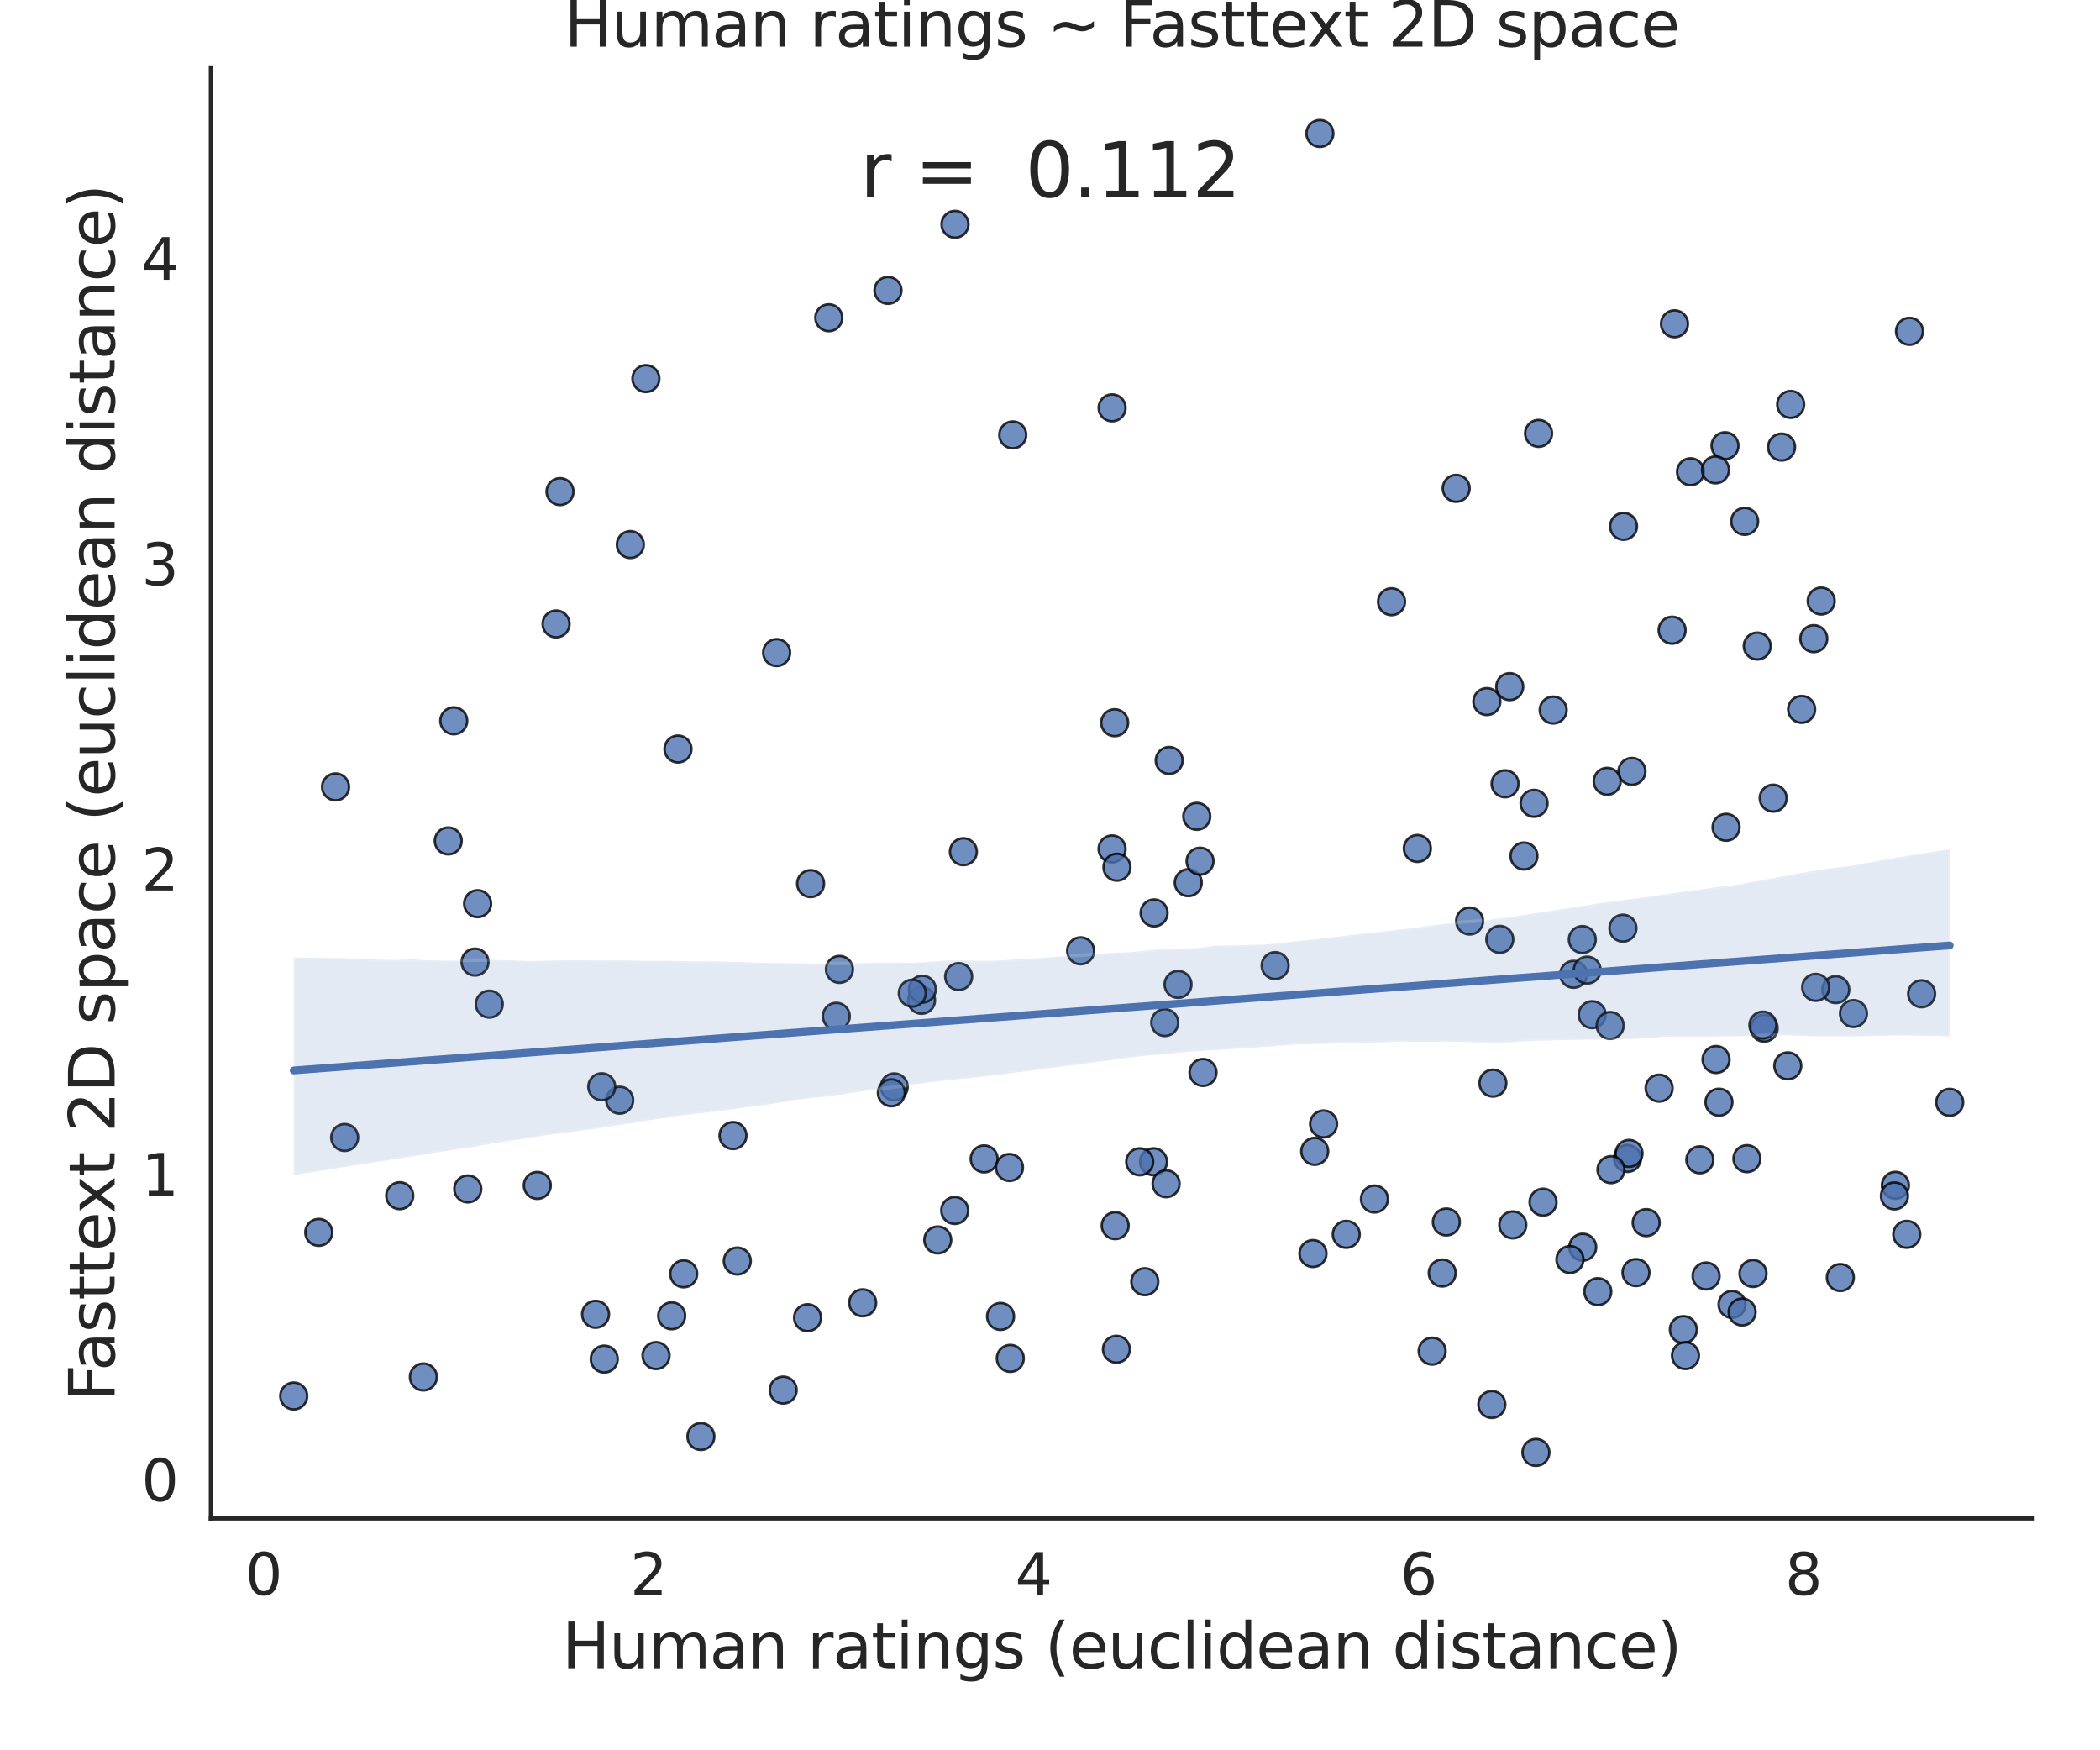 <?xml version="1.0" encoding="utf-8" standalone="no"?>
<!DOCTYPE svg PUBLIC "-//W3C//DTD SVG 1.1//EN"
  "http://www.w3.org/Graphics/SVG/1.1/DTD/svg11.dtd">
<svg height="504pt" version="1.1" viewBox="0 0 604.8 504" width="604.8pt" xmlns="http://www.w3.org/2000/svg" xmlns:xlink="http://www.w3.org/1999/xlink">
 <defs>
  <style type="text/css">*{stroke-linecap:butt;stroke-linejoin:round;}</style>
 </defs>
 <g id="figure_1">
  <g id="patch_1">
   <path d="M 0 504 
L 604.8 504 
L 604.8 0 
L 0 0 
z
" style="fill:#ffffff;"/>
  </g>
  <g id="axes_1">
   <g id="patch_2">
    <path d="M 60.75 437.22 
L 585.36 437.22 
L 585.36 19.44 
L 60.75 19.44 
z
" style="fill:#ffffff;"/>
   </g>
   <g id="matplotlib.axis_1">
    <g id="xtick_1">
     <g id="text_1">
      <!-- 0 -->
      <g style="fill:#262626;" transform="translate(70.627 459.257)scale(0.165 -0.165)">
       <defs>
        <path d="M 2034 4250 
Q 1547 4250 1301 3770 
Q 1056 3291 1056 2328 
Q 1056 1369 1301 889 
Q 1547 409 2034 409 
Q 2525 409 2770 889 
Q 3016 1369 3016 2328 
Q 3016 3291 2770 3770 
Q 2525 4250 2034 4250 
z
M 2034 4750 
Q 2819 4750 3233 4129 
Q 3647 3509 3647 2328 
Q 3647 1150 3233 529 
Q 2819 -91 2034 -91 
Q 1250 -91 836 529 
Q 422 1150 422 2328 
Q 422 3509 836 4129 
Q 1250 4750 2034 4750 
z
" id="DejaVuSans-30" transform="scale(0.016)"/>
       </defs>
       <use xlink:href="#DejaVuSans-30"/>
      </g>
     </g>
    </g>
    <g id="xtick_2">
     <g id="text_2">
      <!-- 2 -->
      <g style="fill:#262626;" transform="translate(181.496 459.257)scale(0.165 -0.165)">
       <defs>
        <path d="M 1228 531 
L 3431 531 
L 3431 0 
L 469 0 
L 469 531 
Q 828 903 1448 1529 
Q 2069 2156 2228 2338 
Q 2531 2678 2651 2914 
Q 2772 3150 2772 3378 
Q 2772 3750 2511 3984 
Q 2250 4219 1831 4219 
Q 1534 4219 1204 4116 
Q 875 4013 500 3803 
L 500 4441 
Q 881 4594 1212 4672 
Q 1544 4750 1819 4750 
Q 2544 4750 2975 4387 
Q 3406 4025 3406 3419 
Q 3406 3131 3298 2873 
Q 3191 2616 2906 2266 
Q 2828 2175 2409 1742 
Q 1991 1309 1228 531 
z
" id="DejaVuSans-32" transform="scale(0.016)"/>
       </defs>
       <use xlink:href="#DejaVuSans-32"/>
      </g>
     </g>
    </g>
    <g id="xtick_3">
     <g id="text_3">
      <!-- 4 -->
      <g style="fill:#262626;" transform="translate(292.365 459.257)scale(0.165 -0.165)">
       <defs>
        <path d="M 2419 4116 
L 825 1625 
L 2419 1625 
L 2419 4116 
z
M 2253 4666 
L 3047 4666 
L 3047 1625 
L 3713 1625 
L 3713 1100 
L 3047 1100 
L 3047 0 
L 2419 0 
L 2419 1100 
L 313 1100 
L 313 1709 
L 2253 4666 
z
" id="DejaVuSans-34" transform="scale(0.016)"/>
       </defs>
       <use xlink:href="#DejaVuSans-34"/>
      </g>
     </g>
    </g>
    <g id="xtick_4">
     <g id="text_4">
      <!-- 6 -->
      <g style="fill:#262626;" transform="translate(403.234 459.257)scale(0.165 -0.165)">
       <defs>
        <path d="M 2113 2584 
Q 1688 2584 1439 2293 
Q 1191 2003 1191 1497 
Q 1191 994 1439 701 
Q 1688 409 2113 409 
Q 2538 409 2786 701 
Q 3034 994 3034 1497 
Q 3034 2003 2786 2293 
Q 2538 2584 2113 2584 
z
M 3366 4563 
L 3366 3988 
Q 3128 4100 2886 4159 
Q 2644 4219 2406 4219 
Q 1781 4219 1451 3797 
Q 1122 3375 1075 2522 
Q 1259 2794 1537 2939 
Q 1816 3084 2150 3084 
Q 2853 3084 3261 2657 
Q 3669 2231 3669 1497 
Q 3669 778 3244 343 
Q 2819 -91 2113 -91 
Q 1303 -91 875 529 
Q 447 1150 447 2328 
Q 447 3434 972 4092 
Q 1497 4750 2381 4750 
Q 2619 4750 2861 4703 
Q 3103 4656 3366 4563 
z
" id="DejaVuSans-36" transform="scale(0.016)"/>
       </defs>
       <use xlink:href="#DejaVuSans-36"/>
      </g>
     </g>
    </g>
    <g id="xtick_5">
     <g id="text_5">
      <!-- 8 -->
      <g style="fill:#262626;" transform="translate(514.102 459.257)scale(0.165 -0.165)">
       <defs>
        <path d="M 2034 2216 
Q 1584 2216 1326 1975 
Q 1069 1734 1069 1313 
Q 1069 891 1326 650 
Q 1584 409 2034 409 
Q 2484 409 2743 651 
Q 3003 894 3003 1313 
Q 3003 1734 2745 1975 
Q 2488 2216 2034 2216 
z
M 1403 2484 
Q 997 2584 770 2862 
Q 544 3141 544 3541 
Q 544 4100 942 4425 
Q 1341 4750 2034 4750 
Q 2731 4750 3128 4425 
Q 3525 4100 3525 3541 
Q 3525 3141 3298 2862 
Q 3072 2584 2669 2484 
Q 3125 2378 3379 2068 
Q 3634 1759 3634 1313 
Q 3634 634 3220 271 
Q 2806 -91 2034 -91 
Q 1263 -91 848 271 
Q 434 634 434 1313 
Q 434 1759 690 2068 
Q 947 2378 1403 2484 
z
M 1172 3481 
Q 1172 3119 1398 2916 
Q 1625 2713 2034 2713 
Q 2441 2713 2670 2916 
Q 2900 3119 2900 3481 
Q 2900 3844 2670 4047 
Q 2441 4250 2034 4250 
Q 1625 4250 1398 4047 
Q 1172 3844 1172 3481 
z
" id="DejaVuSans-38" transform="scale(0.016)"/>
       </defs>
       <use xlink:href="#DejaVuSans-38"/>
      </g>
     </g>
    </g>
    <g id="text_6">
     <!-- Human ratings (euclidean distance) -->
     <g style="fill:#262626;" transform="translate(161.847 480.366)scale(0.18 -0.18)">
      <defs>
       <path d="M 628 4666 
L 1259 4666 
L 1259 2753 
L 3553 2753 
L 3553 4666 
L 4184 4666 
L 4184 0 
L 3553 0 
L 3553 2222 
L 1259 2222 
L 1259 0 
L 628 0 
L 628 4666 
z
" id="DejaVuSans-48" transform="scale(0.016)"/>
       <path d="M 544 1381 
L 544 3500 
L 1119 3500 
L 1119 1403 
Q 1119 906 1312 657 
Q 1506 409 1894 409 
Q 2359 409 2629 706 
Q 2900 1003 2900 1516 
L 2900 3500 
L 3475 3500 
L 3475 0 
L 2900 0 
L 2900 538 
Q 2691 219 2414 64 
Q 2138 -91 1772 -91 
Q 1169 -91 856 284 
Q 544 659 544 1381 
z
M 1991 3584 
L 1991 3584 
z
" id="DejaVuSans-75" transform="scale(0.016)"/>
       <path d="M 3328 2828 
Q 3544 3216 3844 3400 
Q 4144 3584 4550 3584 
Q 5097 3584 5394 3201 
Q 5691 2819 5691 2113 
L 5691 0 
L 5113 0 
L 5113 2094 
Q 5113 2597 4934 2840 
Q 4756 3084 4391 3084 
Q 3944 3084 3684 2787 
Q 3425 2491 3425 1978 
L 3425 0 
L 2847 0 
L 2847 2094 
Q 2847 2600 2669 2842 
Q 2491 3084 2119 3084 
Q 1678 3084 1418 2786 
Q 1159 2488 1159 1978 
L 1159 0 
L 581 0 
L 581 3500 
L 1159 3500 
L 1159 2956 
Q 1356 3278 1631 3431 
Q 1906 3584 2284 3584 
Q 2666 3584 2933 3390 
Q 3200 3197 3328 2828 
z
" id="DejaVuSans-6d" transform="scale(0.016)"/>
       <path d="M 2194 1759 
Q 1497 1759 1228 1600 
Q 959 1441 959 1056 
Q 959 750 1161 570 
Q 1363 391 1709 391 
Q 2188 391 2477 730 
Q 2766 1069 2766 1631 
L 2766 1759 
L 2194 1759 
z
M 3341 1997 
L 3341 0 
L 2766 0 
L 2766 531 
Q 2569 213 2275 61 
Q 1981 -91 1556 -91 
Q 1019 -91 701 211 
Q 384 513 384 1019 
Q 384 1609 779 1909 
Q 1175 2209 1959 2209 
L 2766 2209 
L 2766 2266 
Q 2766 2663 2505 2880 
Q 2244 3097 1772 3097 
Q 1472 3097 1187 3025 
Q 903 2953 641 2809 
L 641 3341 
Q 956 3463 1253 3523 
Q 1550 3584 1831 3584 
Q 2591 3584 2966 3190 
Q 3341 2797 3341 1997 
z
" id="DejaVuSans-61" transform="scale(0.016)"/>
       <path d="M 3513 2113 
L 3513 0 
L 2938 0 
L 2938 2094 
Q 2938 2591 2744 2837 
Q 2550 3084 2163 3084 
Q 1697 3084 1428 2787 
Q 1159 2491 1159 1978 
L 1159 0 
L 581 0 
L 581 3500 
L 1159 3500 
L 1159 2956 
Q 1366 3272 1645 3428 
Q 1925 3584 2291 3584 
Q 2894 3584 3203 3211 
Q 3513 2838 3513 2113 
z
" id="DejaVuSans-6e" transform="scale(0.016)"/>
       <path id="DejaVuSans-20" transform="scale(0.016)"/>
       <path d="M 2631 2963 
Q 2534 3019 2420 3045 
Q 2306 3072 2169 3072 
Q 1681 3072 1420 2755 
Q 1159 2438 1159 1844 
L 1159 0 
L 581 0 
L 581 3500 
L 1159 3500 
L 1159 2956 
Q 1341 3275 1631 3429 
Q 1922 3584 2338 3584 
Q 2397 3584 2469 3576 
Q 2541 3569 2628 3553 
L 2631 2963 
z
" id="DejaVuSans-72" transform="scale(0.016)"/>
       <path d="M 1172 4494 
L 1172 3500 
L 2356 3500 
L 2356 3053 
L 1172 3053 
L 1172 1153 
Q 1172 725 1289 603 
Q 1406 481 1766 481 
L 2356 481 
L 2356 0 
L 1766 0 
Q 1100 0 847 248 
Q 594 497 594 1153 
L 594 3053 
L 172 3053 
L 172 3500 
L 594 3500 
L 594 4494 
L 1172 4494 
z
" id="DejaVuSans-74" transform="scale(0.016)"/>
       <path d="M 603 3500 
L 1178 3500 
L 1178 0 
L 603 0 
L 603 3500 
z
M 603 4863 
L 1178 4863 
L 1178 4134 
L 603 4134 
L 603 4863 
z
" id="DejaVuSans-69" transform="scale(0.016)"/>
       <path d="M 2906 1791 
Q 2906 2416 2648 2759 
Q 2391 3103 1925 3103 
Q 1463 3103 1205 2759 
Q 947 2416 947 1791 
Q 947 1169 1205 825 
Q 1463 481 1925 481 
Q 2391 481 2648 825 
Q 2906 1169 2906 1791 
z
M 3481 434 
Q 3481 -459 3084 -895 
Q 2688 -1331 1869 -1331 
Q 1566 -1331 1297 -1286 
Q 1028 -1241 775 -1147 
L 775 -588 
Q 1028 -725 1275 -790 
Q 1522 -856 1778 -856 
Q 2344 -856 2625 -561 
Q 2906 -266 2906 331 
L 2906 616 
Q 2728 306 2450 153 
Q 2172 0 1784 0 
Q 1141 0 747 490 
Q 353 981 353 1791 
Q 353 2603 747 3093 
Q 1141 3584 1784 3584 
Q 2172 3584 2450 3431 
Q 2728 3278 2906 2969 
L 2906 3500 
L 3481 3500 
L 3481 434 
z
" id="DejaVuSans-67" transform="scale(0.016)"/>
       <path d="M 2834 3397 
L 2834 2853 
Q 2591 2978 2328 3040 
Q 2066 3103 1784 3103 
Q 1356 3103 1142 2972 
Q 928 2841 928 2578 
Q 928 2378 1081 2264 
Q 1234 2150 1697 2047 
L 1894 2003 
Q 2506 1872 2764 1633 
Q 3022 1394 3022 966 
Q 3022 478 2636 193 
Q 2250 -91 1575 -91 
Q 1294 -91 989 -36 
Q 684 19 347 128 
L 347 722 
Q 666 556 975 473 
Q 1284 391 1588 391 
Q 1994 391 2212 530 
Q 2431 669 2431 922 
Q 2431 1156 2273 1281 
Q 2116 1406 1581 1522 
L 1381 1569 
Q 847 1681 609 1914 
Q 372 2147 372 2553 
Q 372 3047 722 3315 
Q 1072 3584 1716 3584 
Q 2034 3584 2315 3537 
Q 2597 3491 2834 3397 
z
" id="DejaVuSans-73" transform="scale(0.016)"/>
       <path d="M 1984 4856 
Q 1566 4138 1362 3434 
Q 1159 2731 1159 2009 
Q 1159 1288 1364 580 
Q 1569 -128 1984 -844 
L 1484 -844 
Q 1016 -109 783 600 
Q 550 1309 550 2009 
Q 550 2706 781 3412 
Q 1013 4119 1484 4856 
L 1984 4856 
z
" id="DejaVuSans-28" transform="scale(0.016)"/>
       <path d="M 3597 1894 
L 3597 1613 
L 953 1613 
Q 991 1019 1311 708 
Q 1631 397 2203 397 
Q 2534 397 2845 478 
Q 3156 559 3463 722 
L 3463 178 
Q 3153 47 2828 -22 
Q 2503 -91 2169 -91 
Q 1331 -91 842 396 
Q 353 884 353 1716 
Q 353 2575 817 3079 
Q 1281 3584 2069 3584 
Q 2775 3584 3186 3129 
Q 3597 2675 3597 1894 
z
M 3022 2063 
Q 3016 2534 2758 2815 
Q 2500 3097 2075 3097 
Q 1594 3097 1305 2825 
Q 1016 2553 972 2059 
L 3022 2063 
z
" id="DejaVuSans-65" transform="scale(0.016)"/>
       <path d="M 3122 3366 
L 3122 2828 
Q 2878 2963 2633 3030 
Q 2388 3097 2138 3097 
Q 1578 3097 1268 2742 
Q 959 2388 959 1747 
Q 959 1106 1268 751 
Q 1578 397 2138 397 
Q 2388 397 2633 464 
Q 2878 531 3122 666 
L 3122 134 
Q 2881 22 2623 -34 
Q 2366 -91 2075 -91 
Q 1284 -91 818 406 
Q 353 903 353 1747 
Q 353 2603 823 3093 
Q 1294 3584 2113 3584 
Q 2378 3584 2631 3529 
Q 2884 3475 3122 3366 
z
" id="DejaVuSans-63" transform="scale(0.016)"/>
       <path d="M 603 4863 
L 1178 4863 
L 1178 0 
L 603 0 
L 603 4863 
z
" id="DejaVuSans-6c" transform="scale(0.016)"/>
       <path d="M 2906 2969 
L 2906 4863 
L 3481 4863 
L 3481 0 
L 2906 0 
L 2906 525 
Q 2725 213 2448 61 
Q 2172 -91 1784 -91 
Q 1150 -91 751 415 
Q 353 922 353 1747 
Q 353 2572 751 3078 
Q 1150 3584 1784 3584 
Q 2172 3584 2448 3432 
Q 2725 3281 2906 2969 
z
M 947 1747 
Q 947 1113 1208 752 
Q 1469 391 1925 391 
Q 2381 391 2643 752 
Q 2906 1113 2906 1747 
Q 2906 2381 2643 2742 
Q 2381 3103 1925 3103 
Q 1469 3103 1208 2742 
Q 947 2381 947 1747 
z
" id="DejaVuSans-64" transform="scale(0.016)"/>
       <path d="M 513 4856 
L 1013 4856 
Q 1481 4119 1714 3412 
Q 1947 2706 1947 2009 
Q 1947 1309 1714 600 
Q 1481 -109 1013 -844 
L 513 -844 
Q 928 -128 1133 580 
Q 1338 1288 1338 2009 
Q 1338 2731 1133 3434 
Q 928 4138 513 4856 
z
" id="DejaVuSans-29" transform="scale(0.016)"/>
      </defs>
      <use xlink:href="#DejaVuSans-48"/>
      <use x="75.195" xlink:href="#DejaVuSans-75"/>
      <use x="138.574" xlink:href="#DejaVuSans-6d"/>
      <use x="235.986" xlink:href="#DejaVuSans-61"/>
      <use x="297.266" xlink:href="#DejaVuSans-6e"/>
      <use x="360.645" xlink:href="#DejaVuSans-20"/>
      <use x="392.432" xlink:href="#DejaVuSans-72"/>
      <use x="433.545" xlink:href="#DejaVuSans-61"/>
      <use x="494.824" xlink:href="#DejaVuSans-74"/>
      <use x="534.033" xlink:href="#DejaVuSans-69"/>
      <use x="561.816" xlink:href="#DejaVuSans-6e"/>
      <use x="625.195" xlink:href="#DejaVuSans-67"/>
      <use x="688.672" xlink:href="#DejaVuSans-73"/>
      <use x="740.771" xlink:href="#DejaVuSans-20"/>
      <use x="772.559" xlink:href="#DejaVuSans-28"/>
      <use x="811.572" xlink:href="#DejaVuSans-65"/>
      <use x="873.096" xlink:href="#DejaVuSans-75"/>
      <use x="936.475" xlink:href="#DejaVuSans-63"/>
      <use x="991.455" xlink:href="#DejaVuSans-6c"/>
      <use x="1019.238" xlink:href="#DejaVuSans-69"/>
      <use x="1047.021" xlink:href="#DejaVuSans-64"/>
      <use x="1110.498" xlink:href="#DejaVuSans-65"/>
      <use x="1172.021" xlink:href="#DejaVuSans-61"/>
      <use x="1233.301" xlink:href="#DejaVuSans-6e"/>
      <use x="1296.68" xlink:href="#DejaVuSans-20"/>
      <use x="1328.467" xlink:href="#DejaVuSans-64"/>
      <use x="1391.943" xlink:href="#DejaVuSans-69"/>
      <use x="1419.727" xlink:href="#DejaVuSans-73"/>
      <use x="1471.826" xlink:href="#DejaVuSans-74"/>
      <use x="1511.035" xlink:href="#DejaVuSans-61"/>
      <use x="1572.314" xlink:href="#DejaVuSans-6e"/>
      <use x="1635.693" xlink:href="#DejaVuSans-63"/>
      <use x="1690.674" xlink:href="#DejaVuSans-65"/>
      <use x="1752.197" xlink:href="#DejaVuSans-29"/>
     </g>
    </g>
   </g>
   <g id="matplotlib.axis_2">
    <g id="ytick_1">
     <g id="text_7">
      <!-- 0 -->
      <g style="fill:#262626;" transform="translate(40.752 432.216)scale(0.165 -0.165)">
       <use xlink:href="#DejaVuSans-30"/>
      </g>
     </g>
    </g>
    <g id="ytick_2">
     <g id="text_8">
      <!-- 1 -->
      <g style="fill:#262626;" transform="translate(40.752 344.307)scale(0.165 -0.165)">
       <defs>
        <path d="M 794 531 
L 1825 531 
L 1825 4091 
L 703 3866 
L 703 4441 
L 1819 4666 
L 2450 4666 
L 2450 531 
L 3481 531 
L 3481 0 
L 794 0 
L 794 531 
z
" id="DejaVuSans-31" transform="scale(0.016)"/>
       </defs>
       <use xlink:href="#DejaVuSans-31"/>
      </g>
     </g>
    </g>
    <g id="ytick_3">
     <g id="text_9">
      <!-- 2 -->
      <g style="fill:#262626;" transform="translate(40.752 256.399)scale(0.165 -0.165)">
       <use xlink:href="#DejaVuSans-32"/>
      </g>
     </g>
    </g>
    <g id="ytick_4">
     <g id="text_10">
      <!-- 3 -->
      <g style="fill:#262626;" transform="translate(40.752 168.49)scale(0.165 -0.165)">
       <defs>
        <path d="M 2597 2516 
Q 3050 2419 3304 2112 
Q 3559 1806 3559 1356 
Q 3559 666 3084 287 
Q 2609 -91 1734 -91 
Q 1441 -91 1130 -33 
Q 819 25 488 141 
L 488 750 
Q 750 597 1062 519 
Q 1375 441 1716 441 
Q 2309 441 2620 675 
Q 2931 909 2931 1356 
Q 2931 1769 2642 2001 
Q 2353 2234 1838 2234 
L 1294 2234 
L 1294 2753 
L 1863 2753 
Q 2328 2753 2575 2939 
Q 2822 3125 2822 3475 
Q 2822 3834 2567 4026 
Q 2313 4219 1838 4219 
Q 1578 4219 1281 4162 
Q 984 4106 628 3988 
L 628 4550 
Q 988 4650 1302 4700 
Q 1616 4750 1894 4750 
Q 2613 4750 3031 4423 
Q 3450 4097 3450 3541 
Q 3450 3153 3228 2886 
Q 3006 2619 2597 2516 
z
" id="DejaVuSans-33" transform="scale(0.016)"/>
       </defs>
       <use xlink:href="#DejaVuSans-33"/>
      </g>
     </g>
    </g>
    <g id="ytick_5">
     <g id="text_11">
      <!-- 4 -->
      <g style="fill:#262626;" transform="translate(40.752 80.582)scale(0.165 -0.165)">
       <use xlink:href="#DejaVuSans-34"/>
      </g>
     </g>
    </g>
    <g id="text_12">
     <!-- Fasttext 2D space (euclidean distance) -->
     <g style="fill:#262626;" transform="translate(33.008 403.502)rotate(-90)scale(0.18 -0.18)">
      <defs>
       <path d="M 628 4666 
L 3309 4666 
L 3309 4134 
L 1259 4134 
L 1259 2759 
L 3109 2759 
L 3109 2228 
L 1259 2228 
L 1259 0 
L 628 0 
L 628 4666 
z
" id="DejaVuSans-46" transform="scale(0.016)"/>
       <path d="M 3513 3500 
L 2247 1797 
L 3578 0 
L 2900 0 
L 1881 1375 
L 863 0 
L 184 0 
L 1544 1831 
L 300 3500 
L 978 3500 
L 1906 2253 
L 2834 3500 
L 3513 3500 
z
" id="DejaVuSans-78" transform="scale(0.016)"/>
       <path d="M 1259 4147 
L 1259 519 
L 2022 519 
Q 2988 519 3436 956 
Q 3884 1394 3884 2338 
Q 3884 3275 3436 3711 
Q 2988 4147 2022 4147 
L 1259 4147 
z
M 628 4666 
L 1925 4666 
Q 3281 4666 3915 4102 
Q 4550 3538 4550 2338 
Q 4550 1131 3912 565 
Q 3275 0 1925 0 
L 628 0 
L 628 4666 
z
" id="DejaVuSans-44" transform="scale(0.016)"/>
       <path d="M 1159 525 
L 1159 -1331 
L 581 -1331 
L 581 3500 
L 1159 3500 
L 1159 2969 
Q 1341 3281 1617 3432 
Q 1894 3584 2278 3584 
Q 2916 3584 3314 3078 
Q 3713 2572 3713 1747 
Q 3713 922 3314 415 
Q 2916 -91 2278 -91 
Q 1894 -91 1617 61 
Q 1341 213 1159 525 
z
M 3116 1747 
Q 3116 2381 2855 2742 
Q 2594 3103 2138 3103 
Q 1681 3103 1420 2742 
Q 1159 2381 1159 1747 
Q 1159 1113 1420 752 
Q 1681 391 2138 391 
Q 2594 391 2855 752 
Q 3116 1113 3116 1747 
z
" id="DejaVuSans-70" transform="scale(0.016)"/>
      </defs>
      <use xlink:href="#DejaVuSans-46"/>
      <use x="48.395" xlink:href="#DejaVuSans-61"/>
      <use x="109.674" xlink:href="#DejaVuSans-73"/>
      <use x="161.773" xlink:href="#DejaVuSans-74"/>
      <use x="200.982" xlink:href="#DejaVuSans-74"/>
      <use x="240.191" xlink:href="#DejaVuSans-65"/>
      <use x="299.965" xlink:href="#DejaVuSans-78"/>
      <use x="359.145" xlink:href="#DejaVuSans-74"/>
      <use x="398.354" xlink:href="#DejaVuSans-20"/>
      <use x="430.141" xlink:href="#DejaVuSans-32"/>
      <use x="493.764" xlink:href="#DejaVuSans-44"/>
      <use x="570.766" xlink:href="#DejaVuSans-20"/>
      <use x="602.553" xlink:href="#DejaVuSans-73"/>
      <use x="654.652" xlink:href="#DejaVuSans-70"/>
      <use x="718.129" xlink:href="#DejaVuSans-61"/>
      <use x="779.408" xlink:href="#DejaVuSans-63"/>
      <use x="834.389" xlink:href="#DejaVuSans-65"/>
      <use x="895.912" xlink:href="#DejaVuSans-20"/>
      <use x="927.699" xlink:href="#DejaVuSans-28"/>
      <use x="966.713" xlink:href="#DejaVuSans-65"/>
      <use x="1028.236" xlink:href="#DejaVuSans-75"/>
      <use x="1091.615" xlink:href="#DejaVuSans-63"/>
      <use x="1146.596" xlink:href="#DejaVuSans-6c"/>
      <use x="1174.379" xlink:href="#DejaVuSans-69"/>
      <use x="1202.162" xlink:href="#DejaVuSans-64"/>
      <use x="1265.639" xlink:href="#DejaVuSans-65"/>
      <use x="1327.162" xlink:href="#DejaVuSans-61"/>
      <use x="1388.441" xlink:href="#DejaVuSans-6e"/>
      <use x="1451.82" xlink:href="#DejaVuSans-20"/>
      <use x="1483.607" xlink:href="#DejaVuSans-64"/>
      <use x="1547.084" xlink:href="#DejaVuSans-69"/>
      <use x="1574.867" xlink:href="#DejaVuSans-73"/>
      <use x="1626.967" xlink:href="#DejaVuSans-74"/>
      <use x="1666.176" xlink:href="#DejaVuSans-61"/>
      <use x="1727.455" xlink:href="#DejaVuSans-6e"/>
      <use x="1790.834" xlink:href="#DejaVuSans-63"/>
      <use x="1845.814" xlink:href="#DejaVuSans-65"/>
      <use x="1907.338" xlink:href="#DejaVuSans-29"/>
     </g>
    </g>
   </g>
   <g id="PathCollection_1">
    <defs>
     <path d="M 0 3.873 
C 1.027 3.873 2.012 3.465 2.739 2.739 
C 3.465 2.012 3.873 1.027 3.873 0 
C 3.873 -1.027 3.465 -2.012 2.739 -2.739 
C 2.012 -3.465 1.027 -3.873 0 -3.873 
C -1.027 -3.873 -2.012 -3.465 -2.739 -2.739 
C -3.465 -2.012 -3.873 -1.027 -3.873 0 
C -3.873 1.027 -3.465 2.012 -2.739 2.739 
C -2.012 3.465 -1.027 3.873 0 3.873 
z
" id="m5f48ecd753" style="stroke:#000000;stroke-opacity:0.8;stroke-width:0.7;"/>
    </defs>
    <g clip-path="url(#p1858bad9f9)">
     <use style="fill:#4c72b0;fill-opacity:0.8;stroke:#000000;stroke-opacity:0.8;stroke-width:0.7;" x="265.406" xlink:href="#m5f48ecd753" y="288.046"/>
     <use style="fill:#4c72b0;fill-opacity:0.8;stroke:#000000;stroke-opacity:0.8;stroke-width:0.7;" x="400.765" xlink:href="#m5f48ecd753" y="173.268"/>
     <use style="fill:#4c72b0;fill-opacity:0.8;stroke:#000000;stroke-opacity:0.8;stroke-width:0.7;" x="238.691" xlink:href="#m5f48ecd753" y="91.499"/>
     <use style="fill:#4c72b0;fill-opacity:0.8;stroke:#000000;stroke-opacity:0.8;stroke-width:0.7;" x="321.527" xlink:href="#m5f48ecd753" y="388.527"/>
     <use style="fill:#4c72b0;fill-opacity:0.8;stroke:#000000;stroke-opacity:0.8;stroke-width:0.7;" x="137.552" xlink:href="#m5f48ecd753" y="260.217"/>
     <use style="fill:#4c72b0;fill-opacity:0.8;stroke:#000000;stroke-opacity:0.8;stroke-width:0.7;" x="181.537" xlink:href="#m5f48ecd753" y="156.813"/>
     <use style="fill:#4c72b0;fill-opacity:0.8;stroke:#000000;stroke-opacity:0.8;stroke-width:0.7;" x="332.381" xlink:href="#m5f48ecd753" y="262.88"/>
     <use style="fill:#4c72b0;fill-opacity:0.8;stroke:#000000;stroke-opacity:0.8;stroke-width:0.7;" x="154.744" xlink:href="#m5f48ecd753" y="341.345"/>
     <use style="fill:#4c72b0;fill-opacity:0.8;stroke:#000000;stroke-opacity:0.8;stroke-width:0.7;" x="161.288" xlink:href="#m5f48ecd753" y="141.562"/>
     <use style="fill:#4c72b0;fill-opacity:0.8;stroke:#000000;stroke-opacity:0.8;stroke-width:0.7;" x="96.644" xlink:href="#m5f48ecd753" y="226.594"/>
     <use style="fill:#4c72b0;fill-opacity:0.8;stroke:#000000;stroke-opacity:0.8;stroke-width:0.7;" x="438.903" xlink:href="#m5f48ecd753" y="246.494"/>
     <use style="fill:#4c72b0;fill-opacity:0.8;stroke:#000000;stroke-opacity:0.8;stroke-width:0.7;" x="320.288" xlink:href="#m5f48ecd753" y="117.439"/>
     <use style="fill:#4c72b0;fill-opacity:0.8;stroke:#000000;stroke-opacity:0.8;stroke-width:0.7;" x="186.017" xlink:href="#m5f48ecd753" y="109.02"/>
     <use style="fill:#4c72b0;fill-opacity:0.8;stroke:#000000;stroke-opacity:0.8;stroke-width:0.7;" x="276.092" xlink:href="#m5f48ecd753" y="281.212"/>
     <use style="fill:#4c72b0;fill-opacity:0.8;stroke:#000000;stroke-opacity:0.8;stroke-width:0.7;" x="255.741" xlink:href="#m5f48ecd753" y="83.624"/>
     <use style="fill:#4c72b0;fill-opacity:0.8;stroke:#000000;stroke-opacity:0.8;stroke-width:0.7;" x="498.825" xlink:href="#m5f48ecd753" y="375.61"/>
     <use style="fill:#4c72b0;fill-opacity:0.8;stroke:#000000;stroke-opacity:0.8;stroke-width:0.7;" x="497.11" xlink:href="#m5f48ecd753" y="238.226"/>
     <use style="fill:#4c72b0;fill-opacity:0.8;stroke:#000000;stroke-opacity:0.8;stroke-width:0.7;" x="434.8" xlink:href="#m5f48ecd753" y="197.715"/>
     <use style="fill:#4c72b0;fill-opacity:0.8;stroke:#000000;stroke-opacity:0.8;stroke-width:0.7;" x="484.804" xlink:href="#m5f48ecd753" y="382.872"/>
     <use style="fill:#4c72b0;fill-opacity:0.8;stroke:#000000;stroke-opacity:0.8;stroke-width:0.7;" x="469.997" xlink:href="#m5f48ecd753" y="222.123"/>
     <use style="fill:#4c72b0;fill-opacity:0.8;stroke:#000000;stroke-opacity:0.8;stroke-width:0.7;" x="339.273" xlink:href="#m5f48ecd753" y="283.468"/>
     <use style="fill:#4c72b0;fill-opacity:0.8;stroke:#000000;stroke-opacity:0.8;stroke-width:0.7;" x="501.742" xlink:href="#m5f48ecd753" y="377.796"/>
     <use style="fill:#4c72b0;fill-opacity:0.8;stroke:#000000;stroke-opacity:0.8;stroke-width:0.7;" x="489.557" xlink:href="#m5f48ecd753" y="333.962"/>
     <use style="fill:#4c72b0;fill-opacity:0.8;stroke:#000000;stroke-opacity:0.8;stroke-width:0.7;" x="419.381" xlink:href="#m5f48ecd753" y="140.624"/>
     <use style="fill:#4c72b0;fill-opacity:0.8;stroke:#000000;stroke-opacity:0.8;stroke-width:0.7;" x="474.1" xlink:href="#m5f48ecd753" y="352.061"/>
     <use style="fill:#4c72b0;fill-opacity:0.8;stroke:#000000;stroke-opacity:0.8;stroke-width:0.7;" x="458.555" xlink:href="#m5f48ecd753" y="292.181"/>
     <use style="fill:#4c72b0;fill-opacity:0.8;stroke:#000000;stroke-opacity:0.8;stroke-width:0.7;" x="321.027" xlink:href="#m5f48ecd753" y="208.112"/>
     <use style="fill:#4c72b0;fill-opacity:0.8;stroke:#000000;stroke-opacity:0.8;stroke-width:0.7;" x="99.267" xlink:href="#m5f48ecd753" y="327.539"/>
     <use style="fill:#4c72b0;fill-opacity:0.8;stroke:#000000;stroke-opacity:0.8;stroke-width:0.7;" x="504.866" xlink:href="#m5f48ecd753" y="366.706"/>
     <use style="fill:#4c72b0;fill-opacity:0.8;stroke:#000000;stroke-opacity:0.8;stroke-width:0.7;" x="545.87" xlink:href="#m5f48ecd753" y="341.311"/>
     <use style="fill:#4c72b0;fill-opacity:0.8;stroke:#000000;stroke-opacity:0.8;stroke-width:0.7;" x="513.092" xlink:href="#m5f48ecd753" y="128.736"/>
     <use style="fill:#4c72b0;fill-opacity:0.8;stroke:#000000;stroke-opacity:0.8;stroke-width:0.7;" x="545.605" xlink:href="#m5f48ecd753" y="344.369"/>
     <use style="fill:#4c72b0;fill-opacity:0.8;stroke:#000000;stroke-opacity:0.8;stroke-width:0.7;" x="533.8" xlink:href="#m5f48ecd753" y="291.855"/>
     <use style="fill:#4c72b0;fill-opacity:0.8;stroke:#000000;stroke-opacity:0.8;stroke-width:0.7;" x="428.211" xlink:href="#m5f48ecd753" y="202.022"/>
     <use style="fill:#4c72b0;fill-opacity:0.8;stroke:#000000;stroke-opacity:0.8;stroke-width:0.7;" x="178.476" xlink:href="#m5f48ecd753" y="316.809"/>
     <use style="fill:#4c72b0;fill-opacity:0.8;stroke:#000000;stroke-opacity:0.8;stroke-width:0.7;" x="201.855" xlink:href="#m5f48ecd753" y="413.653"/>
     <use style="fill:#4c72b0;fill-opacity:0.8;stroke:#000000;stroke-opacity:0.8;stroke-width:0.7;" x="463.728" xlink:href="#m5f48ecd753" y="295.3"/>
     <use style="fill:#4c72b0;fill-opacity:0.8;stroke:#000000;stroke-opacity:0.8;stroke-width:0.7;" x="522.37" xlink:href="#m5f48ecd753" y="183.904"/>
     <use style="fill:#4c72b0;fill-opacity:0.8;stroke:#000000;stroke-opacity:0.8;stroke-width:0.7;" x="508.078" xlink:href="#m5f48ecd753" y="296.067"/>
     <use style="fill:#4c72b0;fill-opacity:0.8;stroke:#000000;stroke-opacity:0.8;stroke-width:0.7;" x="528.701" xlink:href="#m5f48ecd753" y="284.963"/>
     <use style="fill:#4c72b0;fill-opacity:0.8;stroke:#000000;stroke-opacity:0.8;stroke-width:0.7;" x="518.87" xlink:href="#m5f48ecd753" y="204.267"/>
     <use style="fill:#4c72b0;fill-opacity:0.8;stroke:#000000;stroke-opacity:0.8;stroke-width:0.7;" x="433.464" xlink:href="#m5f48ecd753" y="225.697"/>
     <use style="fill:#4c72b0;fill-opacity:0.8;stroke:#000000;stroke-opacity:0.8;stroke-width:0.7;" x="211.097" xlink:href="#m5f48ecd753" y="326.993"/>
     <use style="fill:#4c72b0;fill-opacity:0.8;stroke:#000000;stroke-opacity:0.8;stroke-width:0.7;" x="233.451" xlink:href="#m5f48ecd753" y="254.44"/>
     <use style="fill:#4c72b0;fill-opacity:0.8;stroke:#000000;stroke-opacity:0.8;stroke-width:0.7;" x="129.096" xlink:href="#m5f48ecd753" y="242.148"/>
     <use style="fill:#4c72b0;fill-opacity:0.8;stroke:#000000;stroke-opacity:0.8;stroke-width:0.7;" x="468.725" xlink:href="#m5f48ecd753" y="333.574"/>
     <use style="fill:#4c72b0;fill-opacity:0.8;stroke:#000000;stroke-opacity:0.8;stroke-width:0.7;" x="549.149" xlink:href="#m5f48ecd753" y="355.43"/>
     <use style="fill:#4c72b0;fill-opacity:0.8;stroke:#000000;stroke-opacity:0.8;stroke-width:0.7;" x="549.935" xlink:href="#m5f48ecd753" y="95.405"/>
     <use style="fill:#4c72b0;fill-opacity:0.8;stroke:#000000;stroke-opacity:0.8;stroke-width:0.7;" x="561.514" xlink:href="#m5f48ecd753" y="317.42"/>
     <use style="fill:#4c72b0;fill-opacity:0.8;stroke:#000000;stroke-opacity:0.8;stroke-width:0.7;" x="553.427" xlink:href="#m5f48ecd753" y="286.161"/>
     <use style="fill:#4c72b0;fill-opacity:0.8;stroke:#000000;stroke-opacity:0.8;stroke-width:0.7;" x="481.57" xlink:href="#m5f48ecd753" y="181.469"/>
     <use style="fill:#4c72b0;fill-opacity:0.8;stroke:#000000;stroke-opacity:0.8;stroke-width:0.7;" x="265.634" xlink:href="#m5f48ecd753" y="284.843"/>
     <use style="fill:#4c72b0;fill-opacity:0.8;stroke:#000000;stroke-opacity:0.8;stroke-width:0.7;" x="288.158" xlink:href="#m5f48ecd753" y="379.068"/>
     <use style="fill:#4c72b0;fill-opacity:0.8;stroke:#000000;stroke-opacity:0.8;stroke-width:0.7;" x="174.025" xlink:href="#m5f48ecd753" y="391.357"/>
     <use style="fill:#4c72b0;fill-opacity:0.8;stroke:#000000;stroke-opacity:0.8;stroke-width:0.7;" x="130.686" xlink:href="#m5f48ecd753" y="207.561"/>
     <use style="fill:#4c72b0;fill-opacity:0.8;stroke:#000000;stroke-opacity:0.8;stroke-width:0.7;" x="257.54" xlink:href="#m5f48ecd753" y="312.972"/>
     <use style="fill:#4c72b0;fill-opacity:0.8;stroke:#000000;stroke-opacity:0.8;stroke-width:0.7;" x="412.456" xlink:href="#m5f48ecd753" y="389.068"/>
     <use style="fill:#4c72b0;fill-opacity:0.8;stroke:#000000;stroke-opacity:0.8;stroke-width:0.7;" x="496.802" xlink:href="#m5f48ecd753" y="128.356"/>
     <use style="fill:#4c72b0;fill-opacity:0.8;stroke:#000000;stroke-opacity:0.8;stroke-width:0.7;" x="453.185" xlink:href="#m5f48ecd753" y="280.556"/>
     <use style="fill:#4c72b0;fill-opacity:0.8;stroke:#000000;stroke-opacity:0.8;stroke-width:0.7;" x="455.825" xlink:href="#m5f48ecd753" y="359.135"/>
     <use style="fill:#4c72b0;fill-opacity:0.8;stroke:#000000;stroke-opacity:0.8;stroke-width:0.7;" x="486.878" xlink:href="#m5f48ecd753" y="135.847"/>
     <use style="fill:#4c72b0;fill-opacity:0.8;stroke:#000000;stroke-opacity:0.8;stroke-width:0.7;" x="423.251" xlink:href="#m5f48ecd753" y="265.213"/>
     <use style="fill:#4c72b0;fill-opacity:0.8;stroke:#000000;stroke-opacity:0.8;stroke-width:0.7;" x="435.682" xlink:href="#m5f48ecd753" y="352.716"/>
     <use style="fill:#4c72b0;fill-opacity:0.8;stroke:#000000;stroke-opacity:0.8;stroke-width:0.7;" x="387.719" xlink:href="#m5f48ecd753" y="355.439"/>
     <use style="fill:#4c72b0;fill-opacity:0.8;stroke:#000000;stroke-opacity:0.8;stroke-width:0.7;" x="336.729" xlink:href="#m5f48ecd753" y="218.977"/>
     <use style="fill:#4c72b0;fill-opacity:0.8;stroke:#000000;stroke-opacity:0.8;stroke-width:0.7;" x="321.177" xlink:href="#m5f48ecd753" y="352.927"/>
     <use style="fill:#4c72b0;fill-opacity:0.8;stroke:#000000;stroke-opacity:0.8;stroke-width:0.7;" x="381.189" xlink:href="#m5f48ecd753" y="323.649"/>
     <use style="fill:#4c72b0;fill-opacity:0.8;stroke:#000000;stroke-opacity:0.8;stroke-width:0.7;" x="485.414" xlink:href="#m5f48ecd753" y="390.344"/>
     <use style="fill:#4c72b0;fill-opacity:0.8;stroke:#000000;stroke-opacity:0.8;stroke-width:0.7;" x="515.715" xlink:href="#m5f48ecd753" y="116.451"/>
     <use style="fill:#4c72b0;fill-opacity:0.8;stroke:#000000;stroke-opacity:0.8;stroke-width:0.7;" x="507.711" xlink:href="#m5f48ecd753" y="295.186"/>
     <use style="fill:#4c72b0;fill-opacity:0.8;stroke:#000000;stroke-opacity:0.8;stroke-width:0.7;" x="503.111" xlink:href="#m5f48ecd753" y="333.637"/>
     <use style="fill:#4c72b0;fill-opacity:0.8;stroke:#000000;stroke-opacity:0.8;stroke-width:0.7;" x="467.574" xlink:href="#m5f48ecd753" y="151.561"/>
     <use style="fill:#4c72b0;fill-opacity:0.8;stroke:#000000;stroke-opacity:0.8;stroke-width:0.7;" x="311.227" xlink:href="#m5f48ecd753" y="273.788"/>
     <use style="fill:#4c72b0;fill-opacity:0.8;stroke:#000000;stroke-opacity:0.8;stroke-width:0.7;" x="329.707" xlink:href="#m5f48ecd753" y="369.072"/>
     <use style="fill:#4c72b0;fill-opacity:0.8;stroke:#000000;stroke-opacity:0.8;stroke-width:0.7;" x="248.45" xlink:href="#m5f48ecd753" y="375.148"/>
     <use style="fill:#4c72b0;fill-opacity:0.8;stroke:#000000;stroke-opacity:0.8;stroke-width:0.7;" x="195.26" xlink:href="#m5f48ecd753" y="215.684"/>
     <use style="fill:#4c72b0;fill-opacity:0.8;stroke:#000000;stroke-opacity:0.8;stroke-width:0.7;" x="171.525" xlink:href="#m5f48ecd753" y="378.456"/>
     <use style="fill:#4c72b0;fill-opacity:0.8;stroke:#000000;stroke-opacity:0.8;stroke-width:0.7;" x="225.558" xlink:href="#m5f48ecd753" y="400.282"/>
     <use style="fill:#4c72b0;fill-opacity:0.8;stroke:#000000;stroke-opacity:0.8;stroke-width:0.7;" x="429.644" xlink:href="#m5f48ecd753" y="404.427"/>
     <use style="fill:#4c72b0;fill-opacity:0.8;stroke:#000000;stroke-opacity:0.8;stroke-width:0.7;" x="514.878" xlink:href="#m5f48ecd753" y="306.917"/>
     <use style="fill:#4c72b0;fill-opacity:0.8;stroke:#000000;stroke-opacity:0.8;stroke-width:0.7;" x="524.505" xlink:href="#m5f48ecd753" y="173.071"/>
     <use style="fill:#4c72b0;fill-opacity:0.8;stroke:#000000;stroke-opacity:0.8;stroke-width:0.7;" x="530.013" xlink:href="#m5f48ecd753" y="367.872"/>
     <use style="fill:#4c72b0;fill-opacity:0.8;stroke:#000000;stroke-opacity:0.8;stroke-width:0.7;" x="522.924" xlink:href="#m5f48ecd753" y="284.314"/>
     <use style="fill:#4c72b0;fill-opacity:0.8;stroke:#000000;stroke-opacity:0.8;stroke-width:0.7;" x="462.872" xlink:href="#m5f48ecd753" y="224.977"/>
     <use style="fill:#4c72b0;fill-opacity:0.8;stroke:#000000;stroke-opacity:0.8;stroke-width:0.7;" x="270.071" xlink:href="#m5f48ecd753" y="357.045"/>
     <use style="fill:#4c72b0;fill-opacity:0.8;stroke:#000000;stroke-opacity:0.8;stroke-width:0.7;" x="290.964" xlink:href="#m5f48ecd753" y="391.153"/>
     <use style="fill:#4c72b0;fill-opacity:0.8;stroke:#000000;stroke-opacity:0.8;stroke-width:0.7;" x="193.45" xlink:href="#m5f48ecd753" y="378.891"/>
     <use style="fill:#4c72b0;fill-opacity:0.8;stroke:#000000;stroke-opacity:0.8;stroke-width:0.7;" x="140.914" xlink:href="#m5f48ecd753" y="289.147"/>
     <use style="fill:#4c72b0;fill-opacity:0.8;stroke:#000000;stroke-opacity:0.8;stroke-width:0.7;" x="115.125" xlink:href="#m5f48ecd753" y="344.309"/>
     <use style="fill:#4c72b0;fill-opacity:0.8;stroke:#000000;stroke-opacity:0.8;stroke-width:0.7;" x="283.436" xlink:href="#m5f48ecd753" y="333.706"/>
     <use style="fill:#4c72b0;fill-opacity:0.8;stroke:#000000;stroke-opacity:0.8;stroke-width:0.7;" x="134.721" xlink:href="#m5f48ecd753" y="342.362"/>
     <use style="fill:#4c72b0;fill-opacity:0.8;stroke:#000000;stroke-opacity:0.8;stroke-width:0.7;" x="91.805" xlink:href="#m5f48ecd753" y="354.868"/>
     <use style="fill:#4c72b0;fill-opacity:0.8;stroke:#000000;stroke-opacity:0.8;stroke-width:0.7;" x="277.455" xlink:href="#m5f48ecd753" y="245.255"/>
     <use style="fill:#4c72b0;fill-opacity:0.8;stroke:#000000;stroke-opacity:0.8;stroke-width:0.7;" x="408.201" xlink:href="#m5f48ecd753" y="244.318"/>
     <use style="fill:#4c72b0;fill-opacity:0.8;stroke:#000000;stroke-opacity:0.8;stroke-width:0.7;" x="332.219" xlink:href="#m5f48ecd753" y="334.54"/>
     <use style="fill:#4c72b0;fill-opacity:0.8;stroke:#000000;stroke-opacity:0.8;stroke-width:0.7;" x="342.22" xlink:href="#m5f48ecd753" y="254.173"/>
     <use style="fill:#4c72b0;fill-opacity:0.8;stroke:#000000;stroke-opacity:0.8;stroke-width:0.7;" x="441.812" xlink:href="#m5f48ecd753" y="231.32"/>
     <use style="fill:#4c72b0;fill-opacity:0.8;stroke:#000000;stroke-opacity:0.8;stroke-width:0.7;" x="491.356" xlink:href="#m5f48ecd753" y="367.422"/>
     <use style="fill:#4c72b0;fill-opacity:0.8;stroke:#000000;stroke-opacity:0.8;stroke-width:0.7;" x="495.059" xlink:href="#m5f48ecd753" y="317.386"/>
     <use style="fill:#4c72b0;fill-opacity:0.8;stroke:#000000;stroke-opacity:0.8;stroke-width:0.7;" x="494.222" xlink:href="#m5f48ecd753" y="305.095"/>
     <use style="fill:#4c72b0;fill-opacity:0.8;stroke:#000000;stroke-opacity:0.8;stroke-width:0.7;" x="452.143" xlink:href="#m5f48ecd753" y="362.69"/>
     <use style="fill:#4c72b0;fill-opacity:0.8;stroke:#000000;stroke-opacity:0.8;stroke-width:0.7;" x="455.707" xlink:href="#m5f48ecd753" y="270.547"/>
     <use style="fill:#4c72b0;fill-opacity:0.8;stroke:#000000;stroke-opacity:0.8;stroke-width:0.7;" x="241.761" xlink:href="#m5f48ecd753" y="279.138"/>
     <use style="fill:#4c72b0;fill-opacity:0.8;stroke:#000000;stroke-opacity:0.8;stroke-width:0.7;" x="367.239" xlink:href="#m5f48ecd753" y="278.049"/>
     <use style="fill:#4c72b0;fill-opacity:0.8;stroke:#000000;stroke-opacity:0.8;stroke-width:0.7;" x="416.547" xlink:href="#m5f48ecd753" y="351.877"/>
     <use style="fill:#4c72b0;fill-opacity:0.8;stroke:#000000;stroke-opacity:0.8;stroke-width:0.7;" x="510.677" xlink:href="#m5f48ecd753" y="229.836"/>
     <use style="fill:#4c72b0;fill-opacity:0.8;stroke:#000000;stroke-opacity:0.8;stroke-width:0.7;" x="471.158" xlink:href="#m5f48ecd753" y="366.447"/>
     <use style="fill:#4c72b0;fill-opacity:0.8;stroke:#000000;stroke-opacity:0.8;stroke-width:0.7;" x="380.123" xlink:href="#m5f48ecd753" y="38.43"/>
     <use style="fill:#4c72b0;fill-opacity:0.8;stroke:#000000;stroke-opacity:0.8;stroke-width:0.7;" x="447.318" xlink:href="#m5f48ecd753" y="204.465"/>
     <use style="fill:#4c72b0;fill-opacity:0.8;stroke:#000000;stroke-opacity:0.8;stroke-width:0.7;" x="429.954" xlink:href="#m5f48ecd753" y="311.895"/>
     <use style="fill:#4c72b0;fill-opacity:0.8;stroke:#000000;stroke-opacity:0.8;stroke-width:0.7;" x="275.042" xlink:href="#m5f48ecd753" y="64.593"/>
     <use style="fill:#4c72b0;fill-opacity:0.8;stroke:#000000;stroke-opacity:0.8;stroke-width:0.7;" x="160.15" xlink:href="#m5f48ecd753" y="179.67"/>
     <use style="fill:#4c72b0;fill-opacity:0.8;stroke:#000000;stroke-opacity:0.8;stroke-width:0.7;" x="136.807" xlink:href="#m5f48ecd753" y="277.037"/>
     <use style="fill:#4c72b0;fill-opacity:0.8;stroke:#000000;stroke-opacity:0.8;stroke-width:0.7;" x="262.741" xlink:href="#m5f48ecd753" y="285.982"/>
     <use style="fill:#4c72b0;fill-opacity:0.8;stroke:#000000;stroke-opacity:0.8;stroke-width:0.7;" x="291.675" xlink:href="#m5f48ecd753" y="125.227"/>
     <use style="fill:#4c72b0;fill-opacity:0.8;stroke:#000000;stroke-opacity:0.8;stroke-width:0.7;" x="346.469" xlink:href="#m5f48ecd753" y="308.821"/>
     <use style="fill:#4c72b0;fill-opacity:0.8;stroke:#000000;stroke-opacity:0.8;stroke-width:0.7;" x="469.159" xlink:href="#m5f48ecd753" y="332.128"/>
     <use style="fill:#4c72b0;fill-opacity:0.8;stroke:#000000;stroke-opacity:0.8;stroke-width:0.7;" x="378.64" xlink:href="#m5f48ecd753" y="331.525"/>
     <use style="fill:#4c72b0;fill-opacity:0.8;stroke:#000000;stroke-opacity:0.8;stroke-width:0.7;" x="345.62" xlink:href="#m5f48ecd753" y="247.98"/>
     <use style="fill:#4c72b0;fill-opacity:0.8;stroke:#000000;stroke-opacity:0.8;stroke-width:0.7;" x="506.087" xlink:href="#m5f48ecd753" y="186.036"/>
     <use style="fill:#4c72b0;fill-opacity:0.8;stroke:#000000;stroke-opacity:0.8;stroke-width:0.7;" x="256.72" xlink:href="#m5f48ecd753" y="314.677"/>
     <use style="fill:#4c72b0;fill-opacity:0.8;stroke:#000000;stroke-opacity:0.8;stroke-width:0.7;" x="415.359" xlink:href="#m5f48ecd753" y="366.574"/>
     <use style="fill:#4c72b0;fill-opacity:0.8;stroke:#000000;stroke-opacity:0.8;stroke-width:0.7;" x="502.467" xlink:href="#m5f48ecd753" y="150.126"/>
     <use style="fill:#4c72b0;fill-opacity:0.8;stroke:#000000;stroke-opacity:0.8;stroke-width:0.7;" x="457.115" xlink:href="#m5f48ecd753" y="279.344"/>
     <use style="fill:#4c72b0;fill-opacity:0.8;stroke:#000000;stroke-opacity:0.8;stroke-width:0.7;" x="460.17" xlink:href="#m5f48ecd753" y="371.938"/>
     <use style="fill:#4c72b0;fill-opacity:0.8;stroke:#000000;stroke-opacity:0.8;stroke-width:0.7;" x="494.069" xlink:href="#m5f48ecd753" y="135.296"/>
     <use style="fill:#4c72b0;fill-opacity:0.8;stroke:#000000;stroke-opacity:0.8;stroke-width:0.7;" x="431.941" xlink:href="#m5f48ecd753" y="270.495"/>
     <use style="fill:#4c72b0;fill-opacity:0.8;stroke:#000000;stroke-opacity:0.8;stroke-width:0.7;" x="444.398" xlink:href="#m5f48ecd753" y="346.164"/>
     <use style="fill:#4c72b0;fill-opacity:0.8;stroke:#000000;stroke-opacity:0.8;stroke-width:0.7;" x="395.843" xlink:href="#m5f48ecd753" y="345.264"/>
     <use style="fill:#4c72b0;fill-opacity:0.8;stroke:#000000;stroke-opacity:0.8;stroke-width:0.7;" x="344.679" xlink:href="#m5f48ecd753" y="235.066"/>
     <use style="fill:#4c72b0;fill-opacity:0.8;stroke:#000000;stroke-opacity:0.8;stroke-width:0.7;" x="328.234" xlink:href="#m5f48ecd753" y="334.546"/>
     <use style="fill:#4c72b0;fill-opacity:0.8;stroke:#000000;stroke-opacity:0.8;stroke-width:0.7;" x="84.596" xlink:href="#m5f48ecd753" y="401.989"/>
     <use style="fill:#4c72b0;fill-opacity:0.8;stroke:#000000;stroke-opacity:0.8;stroke-width:0.7;" x="232.585" xlink:href="#m5f48ecd753" y="379.437"/>
     <use style="fill:#4c72b0;fill-opacity:0.8;stroke:#000000;stroke-opacity:0.8;stroke-width:0.7;" x="290.734" xlink:href="#m5f48ecd753" y="336.184"/>
     <use style="fill:#4c72b0;fill-opacity:0.8;stroke:#000000;stroke-opacity:0.8;stroke-width:0.7;" x="240.852" xlink:href="#m5f48ecd753" y="292.641"/>
     <use style="fill:#4c72b0;fill-opacity:0.8;stroke:#000000;stroke-opacity:0.8;stroke-width:0.7;" x="477.829" xlink:href="#m5f48ecd753" y="313.335"/>
     <use style="fill:#4c72b0;fill-opacity:0.8;stroke:#000000;stroke-opacity:0.8;stroke-width:0.7;" x="335.456" xlink:href="#m5f48ecd753" y="294.456"/>
     <use style="fill:#4c72b0;fill-opacity:0.8;stroke:#000000;stroke-opacity:0.8;stroke-width:0.7;" x="442.345" xlink:href="#m5f48ecd753" y="418.23"/>
     <use style="fill:#4c72b0;fill-opacity:0.8;stroke:#000000;stroke-opacity:0.8;stroke-width:0.7;" x="482.256" xlink:href="#m5f48ecd753" y="93.238"/>
     <use style="fill:#4c72b0;fill-opacity:0.8;stroke:#000000;stroke-opacity:0.8;stroke-width:0.7;" x="467.404" xlink:href="#m5f48ecd753" y="267.267"/>
     <use style="fill:#4c72b0;fill-opacity:0.8;stroke:#000000;stroke-opacity:0.8;stroke-width:0.7;" x="463.963" xlink:href="#m5f48ecd753" y="336.805"/>
     <use style="fill:#4c72b0;fill-opacity:0.8;stroke:#000000;stroke-opacity:0.8;stroke-width:0.7;" x="443.11" xlink:href="#m5f48ecd753" y="124.793"/>
     <use style="fill:#4c72b0;fill-opacity:0.8;stroke:#000000;stroke-opacity:0.8;stroke-width:0.7;" x="320.277" xlink:href="#m5f48ecd753" y="244.453"/>
     <use style="fill:#4c72b0;fill-opacity:0.8;stroke:#000000;stroke-opacity:0.8;stroke-width:0.7;" x="335.834" xlink:href="#m5f48ecd753" y="340.859"/>
     <use style="fill:#4c72b0;fill-opacity:0.8;stroke:#000000;stroke-opacity:0.8;stroke-width:0.7;" x="274.966" xlink:href="#m5f48ecd753" y="348.56"/>
     <use style="fill:#4c72b0;fill-opacity:0.8;stroke:#000000;stroke-opacity:0.8;stroke-width:0.7;" x="223.671" xlink:href="#m5f48ecd753" y="187.918"/>
     <use style="fill:#4c72b0;fill-opacity:0.8;stroke:#000000;stroke-opacity:0.8;stroke-width:0.7;" x="212.339" xlink:href="#m5f48ecd753" y="363.121"/>
     <use style="fill:#4c72b0;fill-opacity:0.8;stroke:#000000;stroke-opacity:0.8;stroke-width:0.7;" x="188.937" xlink:href="#m5f48ecd753" y="390.349"/>
     <use style="fill:#4c72b0;fill-opacity:0.8;stroke:#000000;stroke-opacity:0.8;stroke-width:0.7;" x="121.935" xlink:href="#m5f48ecd753" y="396.511"/>
     <use style="fill:#4c72b0;fill-opacity:0.8;stroke:#000000;stroke-opacity:0.8;stroke-width:0.7;" x="173.302" xlink:href="#m5f48ecd753" y="312.936"/>
     <use style="fill:#4c72b0;fill-opacity:0.8;stroke:#000000;stroke-opacity:0.8;stroke-width:0.7;" x="321.68" xlink:href="#m5f48ecd753" y="249.719"/>
     <use style="fill:#4c72b0;fill-opacity:0.8;stroke:#000000;stroke-opacity:0.8;stroke-width:0.7;" x="378.134" xlink:href="#m5f48ecd753" y="360.959"/>
     <use style="fill:#4c72b0;fill-opacity:0.8;stroke:#000000;stroke-opacity:0.8;stroke-width:0.7;" x="196.899" xlink:href="#m5f48ecd753" y="366.801"/>
    </g>
   </g>
   <g id="PolyCollection_1">
    <defs>
     <path d="M 84.596 -228.315 
L 84.596 -165.61 
L 89.413 -166.375 
L 94.231 -167.113 
L 99.048 -167.939 
L 103.865 -168.659 
L 108.683 -169.42 
L 113.5 -170.16 
L 118.317 -170.944 
L 123.135 -171.706 
L 127.952 -172.506 
L 132.769 -173.23 
L 137.587 -173.99 
L 142.404 -174.84 
L 147.222 -175.546 
L 152.039 -176.272 
L 156.856 -177.027 
L 161.674 -177.681 
L 166.491 -178.319 
L 171.308 -178.991 
L 176.126 -179.677 
L 180.943 -180.398 
L 185.76 -181.239 
L 190.578 -181.953 
L 195.395 -182.679 
L 200.212 -183.245 
L 205.03 -183.81 
L 209.847 -184.378 
L 214.665 -185.099 
L 219.482 -185.67 
L 224.299 -186.458 
L 229.117 -187.247 
L 233.934 -187.822 
L 238.751 -188.341 
L 243.569 -189.025 
L 248.386 -189.747 
L 253.203 -190.41 
L 258.021 -191.028 
L 262.838 -191.692 
L 267.655 -192.311 
L 272.473 -192.879 
L 277.29 -193.382 
L 282.107 -193.877 
L 286.925 -194.412 
L 291.742 -195.04 
L 296.56 -195.661 
L 301.377 -196.294 
L 306.194 -196.92 
L 311.012 -197.548 
L 315.829 -198.189 
L 320.646 -198.812 
L 325.464 -199.469 
L 330.281 -200.062 
L 335.098 -200.393 
L 339.916 -200.942 
L 344.733 -201.298 
L 349.55 -201.602 
L 354.368 -201.901 
L 359.185 -202.206 
L 364.003 -202.527 
L 368.82 -202.928 
L 373.637 -203.227 
L 378.455 -203.316 
L 383.272 -203.477 
L 388.089 -203.679 
L 392.907 -203.742 
L 397.724 -203.811 
L 402.541 -204.075 
L 407.359 -204.008 
L 412.176 -204.005 
L 416.993 -204.065 
L 421.811 -203.977 
L 426.628 -203.842 
L 431.445 -203.744 
L 436.263 -203.945 
L 441.08 -204.283 
L 445.898 -204.356 
L 450.715 -204.519 
L 455.532 -204.581 
L 460.35 -204.643 
L 465.167 -204.71 
L 469.984 -204.78 
L 474.802 -205.106 
L 479.619 -205.471 
L 484.436 -205.491 
L 489.254 -205.493 
L 494.071 -205.495 
L 498.888 -205.552 
L 503.706 -205.703 
L 508.523 -205.855 
L 513.341 -205.881 
L 518.158 -205.729 
L 522.975 -205.576 
L 527.793 -205.552 
L 532.61 -205.571 
L 537.427 -205.625 
L 542.245 -205.73 
L 547.062 -205.81 
L 551.879 -205.758 
L 556.697 -205.713 
L 561.514 -205.543 
L 561.514 -259.485 
L 561.514 -259.485 
L 556.697 -258.724 
L 551.879 -257.962 
L 547.062 -257.195 
L 542.245 -256.369 
L 537.427 -255.467 
L 532.61 -254.602 
L 527.793 -254.056 
L 522.975 -253.378 
L 518.158 -252.533 
L 513.341 -251.637 
L 508.523 -250.75 
L 503.706 -249.871 
L 498.888 -249.048 
L 494.071 -248.515 
L 489.254 -247.823 
L 484.436 -247.196 
L 479.619 -246.466 
L 474.802 -245.778 
L 469.984 -245.148 
L 465.167 -244.538 
L 460.35 -243.92 
L 455.532 -243.082 
L 450.715 -242.412 
L 445.898 -241.634 
L 441.08 -240.903 
L 436.263 -240.153 
L 431.445 -239.472 
L 426.628 -238.847 
L 421.811 -238.527 
L 416.993 -238.088 
L 412.176 -237.507 
L 407.359 -236.81 
L 402.541 -236.302 
L 397.724 -235.716 
L 392.907 -235.2 
L 388.089 -234.623 
L 383.272 -234.045 
L 378.455 -233.513 
L 373.637 -232.988 
L 368.82 -232.48 
L 364.003 -232.003 
L 359.185 -231.874 
L 354.368 -231.764 
L 349.55 -231.642 
L 344.733 -230.981 
L 339.916 -230.855 
L 335.098 -230.763 
L 330.281 -230.334 
L 325.464 -229.827 
L 320.646 -229.647 
L 315.829 -229.254 
L 311.012 -228.878 
L 306.194 -228.687 
L 301.377 -228.248 
L 296.56 -227.988 
L 291.742 -227.701 
L 286.925 -227.392 
L 282.107 -227.343 
L 277.29 -227.516 
L 272.473 -227.432 
L 267.655 -227.046 
L 262.838 -226.747 
L 258.021 -226.783 
L 253.203 -226.818 
L 248.386 -226.701 
L 243.569 -226.585 
L 238.751 -226.591 
L 233.934 -226.563 
L 229.117 -226.648 
L 224.299 -226.733 
L 219.482 -226.756 
L 214.665 -226.909 
L 209.847 -227.074 
L 205.03 -227.225 
L 200.212 -227.169 
L 195.395 -227.306 
L 190.578 -227.339 
L 185.76 -227.334 
L 180.943 -227.43 
L 176.126 -227.438 
L 171.308 -227.416 
L 166.491 -227.516 
L 161.674 -227.458 
L 156.856 -227.354 
L 152.039 -227.279 
L 147.222 -227.468 
L 142.404 -227.596 
L 137.587 -227.522 
L 132.769 -227.446 
L 127.952 -227.369 
L 123.135 -227.505 
L 118.317 -227.762 
L 113.5 -227.593 
L 108.683 -227.688 
L 103.865 -227.92 
L 99.048 -228.121 
L 94.231 -228.166 
L 89.413 -228.208 
L 84.596 -228.315 
z
" id="m45af9be188" style="stroke:#ffffff;stroke-opacity:0.15;"/>
    </defs>
    <g clip-path="url(#p1858bad9f9)">
     <use style="fill:#4c72b0;fill-opacity:0.15;stroke:#ffffff;stroke-opacity:0.15;" x="0" xlink:href="#m45af9be188" y="504"/>
    </g>
   </g>
   <g id="line2d_1">
    <path clip-path="url(#p1858bad9f9)" d="M 84.596 308.233 
L 89.413 307.869 
L 94.231 307.505 
L 99.048 307.142 
L 103.865 306.778 
L 108.683 306.415 
L 113.5 306.051 
L 118.317 305.687 
L 123.135 305.324 
L 127.952 304.96 
L 132.769 304.597 
L 137.587 304.233 
L 142.404 303.87 
L 147.222 303.506 
L 152.039 303.142 
L 156.856 302.779 
L 161.674 302.415 
L 166.491 302.052 
L 171.308 301.688 
L 176.126 301.324 
L 180.943 300.961 
L 185.76 300.597 
L 190.578 300.234 
L 195.395 299.87 
L 200.212 299.506 
L 205.03 299.143 
L 209.847 298.779 
L 214.665 298.416 
L 219.482 298.052 
L 224.299 297.689 
L 229.117 297.325 
L 233.934 296.961 
L 238.751 296.598 
L 243.569 296.234 
L 248.386 295.871 
L 253.203 295.507 
L 258.021 295.143 
L 262.838 294.78 
L 267.655 294.416 
L 272.473 294.053 
L 277.29 293.689 
L 282.107 293.325 
L 286.925 292.962 
L 291.742 292.598 
L 296.56 292.235 
L 301.377 291.871 
L 306.194 291.508 
L 311.012 291.144 
L 315.829 290.78 
L 320.646 290.417 
L 325.464 290.053 
L 330.281 289.69 
L 335.098 289.326 
L 339.916 288.962 
L 344.733 288.599 
L 349.55 288.235 
L 354.368 287.872 
L 359.185 287.508 
L 364.003 287.144 
L 368.82 286.781 
L 373.637 286.417 
L 378.455 286.054 
L 383.272 285.69 
L 388.089 285.327 
L 392.907 284.963 
L 397.724 284.599 
L 402.541 284.236 
L 407.359 283.872 
L 412.176 283.509 
L 416.993 283.145 
L 421.811 282.781 
L 426.628 282.418 
L 431.445 282.054 
L 436.263 281.691 
L 441.08 281.327 
L 445.898 280.963 
L 450.715 280.6 
L 455.532 280.236 
L 460.35 279.873 
L 465.167 279.509 
L 469.984 279.146 
L 474.802 278.782 
L 479.619 278.418 
L 484.436 278.055 
L 489.254 277.691 
L 494.071 277.328 
L 498.888 276.964 
L 503.706 276.6 
L 508.523 276.237 
L 513.341 275.873 
L 518.158 275.51 
L 522.975 275.146 
L 527.793 274.782 
L 532.61 274.419 
L 537.427 274.055 
L 542.245 273.692 
L 547.062 273.328 
L 551.879 272.965 
L 556.697 272.601 
L 561.514 272.237 
" style="fill:none;stroke:#4c72b0;stroke-linecap:round;stroke-width:2.25;"/>
   </g>
   <g id="patch_3">
    <path d="M 60.75 437.22 
L 60.75 19.44 
" style="fill:none;stroke:#262626;stroke-linecap:square;stroke-linejoin:miter;stroke-width:1.25;"/>
   </g>
   <g id="patch_4">
    <path d="M 60.75 437.22 
L 585.36 437.22 
" style="fill:none;stroke:#262626;stroke-linecap:square;stroke-linejoin:miter;stroke-width:1.25;"/>
   </g>
   <g id="text_13">
    <!-- Human ratings ~ Fasttext 2D space -->
    <g style="fill:#262626;" transform="translate(162.494 13.44)scale(0.18 -0.18)">
     <defs>
      <path d="M 4684 2553 
L 4684 1997 
Q 4356 1750 4076 1644 
Q 3797 1538 3494 1538 
Q 3150 1538 2694 1722 
Q 2659 1734 2644 1741 
Q 2622 1750 2575 1766 
Q 2091 1959 1797 1959 
Q 1522 1959 1253 1839 
Q 984 1719 678 1459 
L 678 2016 
Q 1006 2263 1286 2370 
Q 1566 2478 1869 2478 
Q 2213 2478 2672 2291 
Q 2703 2278 2719 2272 
Q 2744 2263 2788 2247 
Q 3272 2053 3566 2053 
Q 3834 2053 4098 2172 
Q 4363 2291 4684 2553 
z
" id="DejaVuSans-7e" transform="scale(0.016)"/>
     </defs>
     <use xlink:href="#DejaVuSans-48"/>
     <use x="75.195" xlink:href="#DejaVuSans-75"/>
     <use x="138.574" xlink:href="#DejaVuSans-6d"/>
     <use x="235.986" xlink:href="#DejaVuSans-61"/>
     <use x="297.266" xlink:href="#DejaVuSans-6e"/>
     <use x="360.645" xlink:href="#DejaVuSans-20"/>
     <use x="392.432" xlink:href="#DejaVuSans-72"/>
     <use x="433.545" xlink:href="#DejaVuSans-61"/>
     <use x="494.824" xlink:href="#DejaVuSans-74"/>
     <use x="534.033" xlink:href="#DejaVuSans-69"/>
     <use x="561.816" xlink:href="#DejaVuSans-6e"/>
     <use x="625.195" xlink:href="#DejaVuSans-67"/>
     <use x="688.672" xlink:href="#DejaVuSans-73"/>
     <use x="740.771" xlink:href="#DejaVuSans-20"/>
     <use x="772.559" xlink:href="#DejaVuSans-7e"/>
     <use x="856.348" xlink:href="#DejaVuSans-20"/>
     <use x="888.135" xlink:href="#DejaVuSans-46"/>
     <use x="936.529" xlink:href="#DejaVuSans-61"/>
     <use x="997.809" xlink:href="#DejaVuSans-73"/>
     <use x="1049.908" xlink:href="#DejaVuSans-74"/>
     <use x="1089.117" xlink:href="#DejaVuSans-74"/>
     <use x="1128.326" xlink:href="#DejaVuSans-65"/>
     <use x="1188.1" xlink:href="#DejaVuSans-78"/>
     <use x="1247.279" xlink:href="#DejaVuSans-74"/>
     <use x="1286.488" xlink:href="#DejaVuSans-20"/>
     <use x="1318.275" xlink:href="#DejaVuSans-32"/>
     <use x="1381.898" xlink:href="#DejaVuSans-44"/>
     <use x="1458.9" xlink:href="#DejaVuSans-20"/>
     <use x="1490.688" xlink:href="#DejaVuSans-73"/>
     <use x="1542.787" xlink:href="#DejaVuSans-70"/>
     <use x="1606.264" xlink:href="#DejaVuSans-61"/>
     <use x="1667.543" xlink:href="#DejaVuSans-63"/>
     <use x="1722.523" xlink:href="#DejaVuSans-65"/>
    </g>
   </g>
  </g>
  <g id="text_14">
   <!-- r =  0.112 -->
   <g style="fill:#262626;" transform="translate(247.695 56.733)scale(0.216 -0.216)">
    <defs>
     <path d="M 678 2906 
L 4684 2906 
L 4684 2381 
L 678 2381 
L 678 2906 
z
M 678 1631 
L 4684 1631 
L 4684 1100 
L 678 1100 
L 678 1631 
z
" id="DejaVuSans-3d" transform="scale(0.016)"/>
     <path d="M 684 794 
L 1344 794 
L 1344 0 
L 684 0 
L 684 794 
z
" id="DejaVuSans-2e" transform="scale(0.016)"/>
    </defs>
    <use xlink:href="#DejaVuSans-72"/>
    <use x="41.113" xlink:href="#DejaVuSans-20"/>
    <use x="72.9" xlink:href="#DejaVuSans-3d"/>
    <use x="156.689" xlink:href="#DejaVuSans-20"/>
    <use x="188.477" xlink:href="#DejaVuSans-20"/>
    <use x="220.264" xlink:href="#DejaVuSans-30"/>
    <use x="283.887" xlink:href="#DejaVuSans-2e"/>
    <use x="315.674" xlink:href="#DejaVuSans-31"/>
    <use x="379.297" xlink:href="#DejaVuSans-31"/>
    <use x="442.92" xlink:href="#DejaVuSans-32"/>
   </g>
  </g>
 </g>
 <defs>
  <clipPath id="p1858bad9f9">
   <rect height="417.78" width="524.61" x="60.75" y="19.44"/>
  </clipPath>
 </defs>
</svg>
